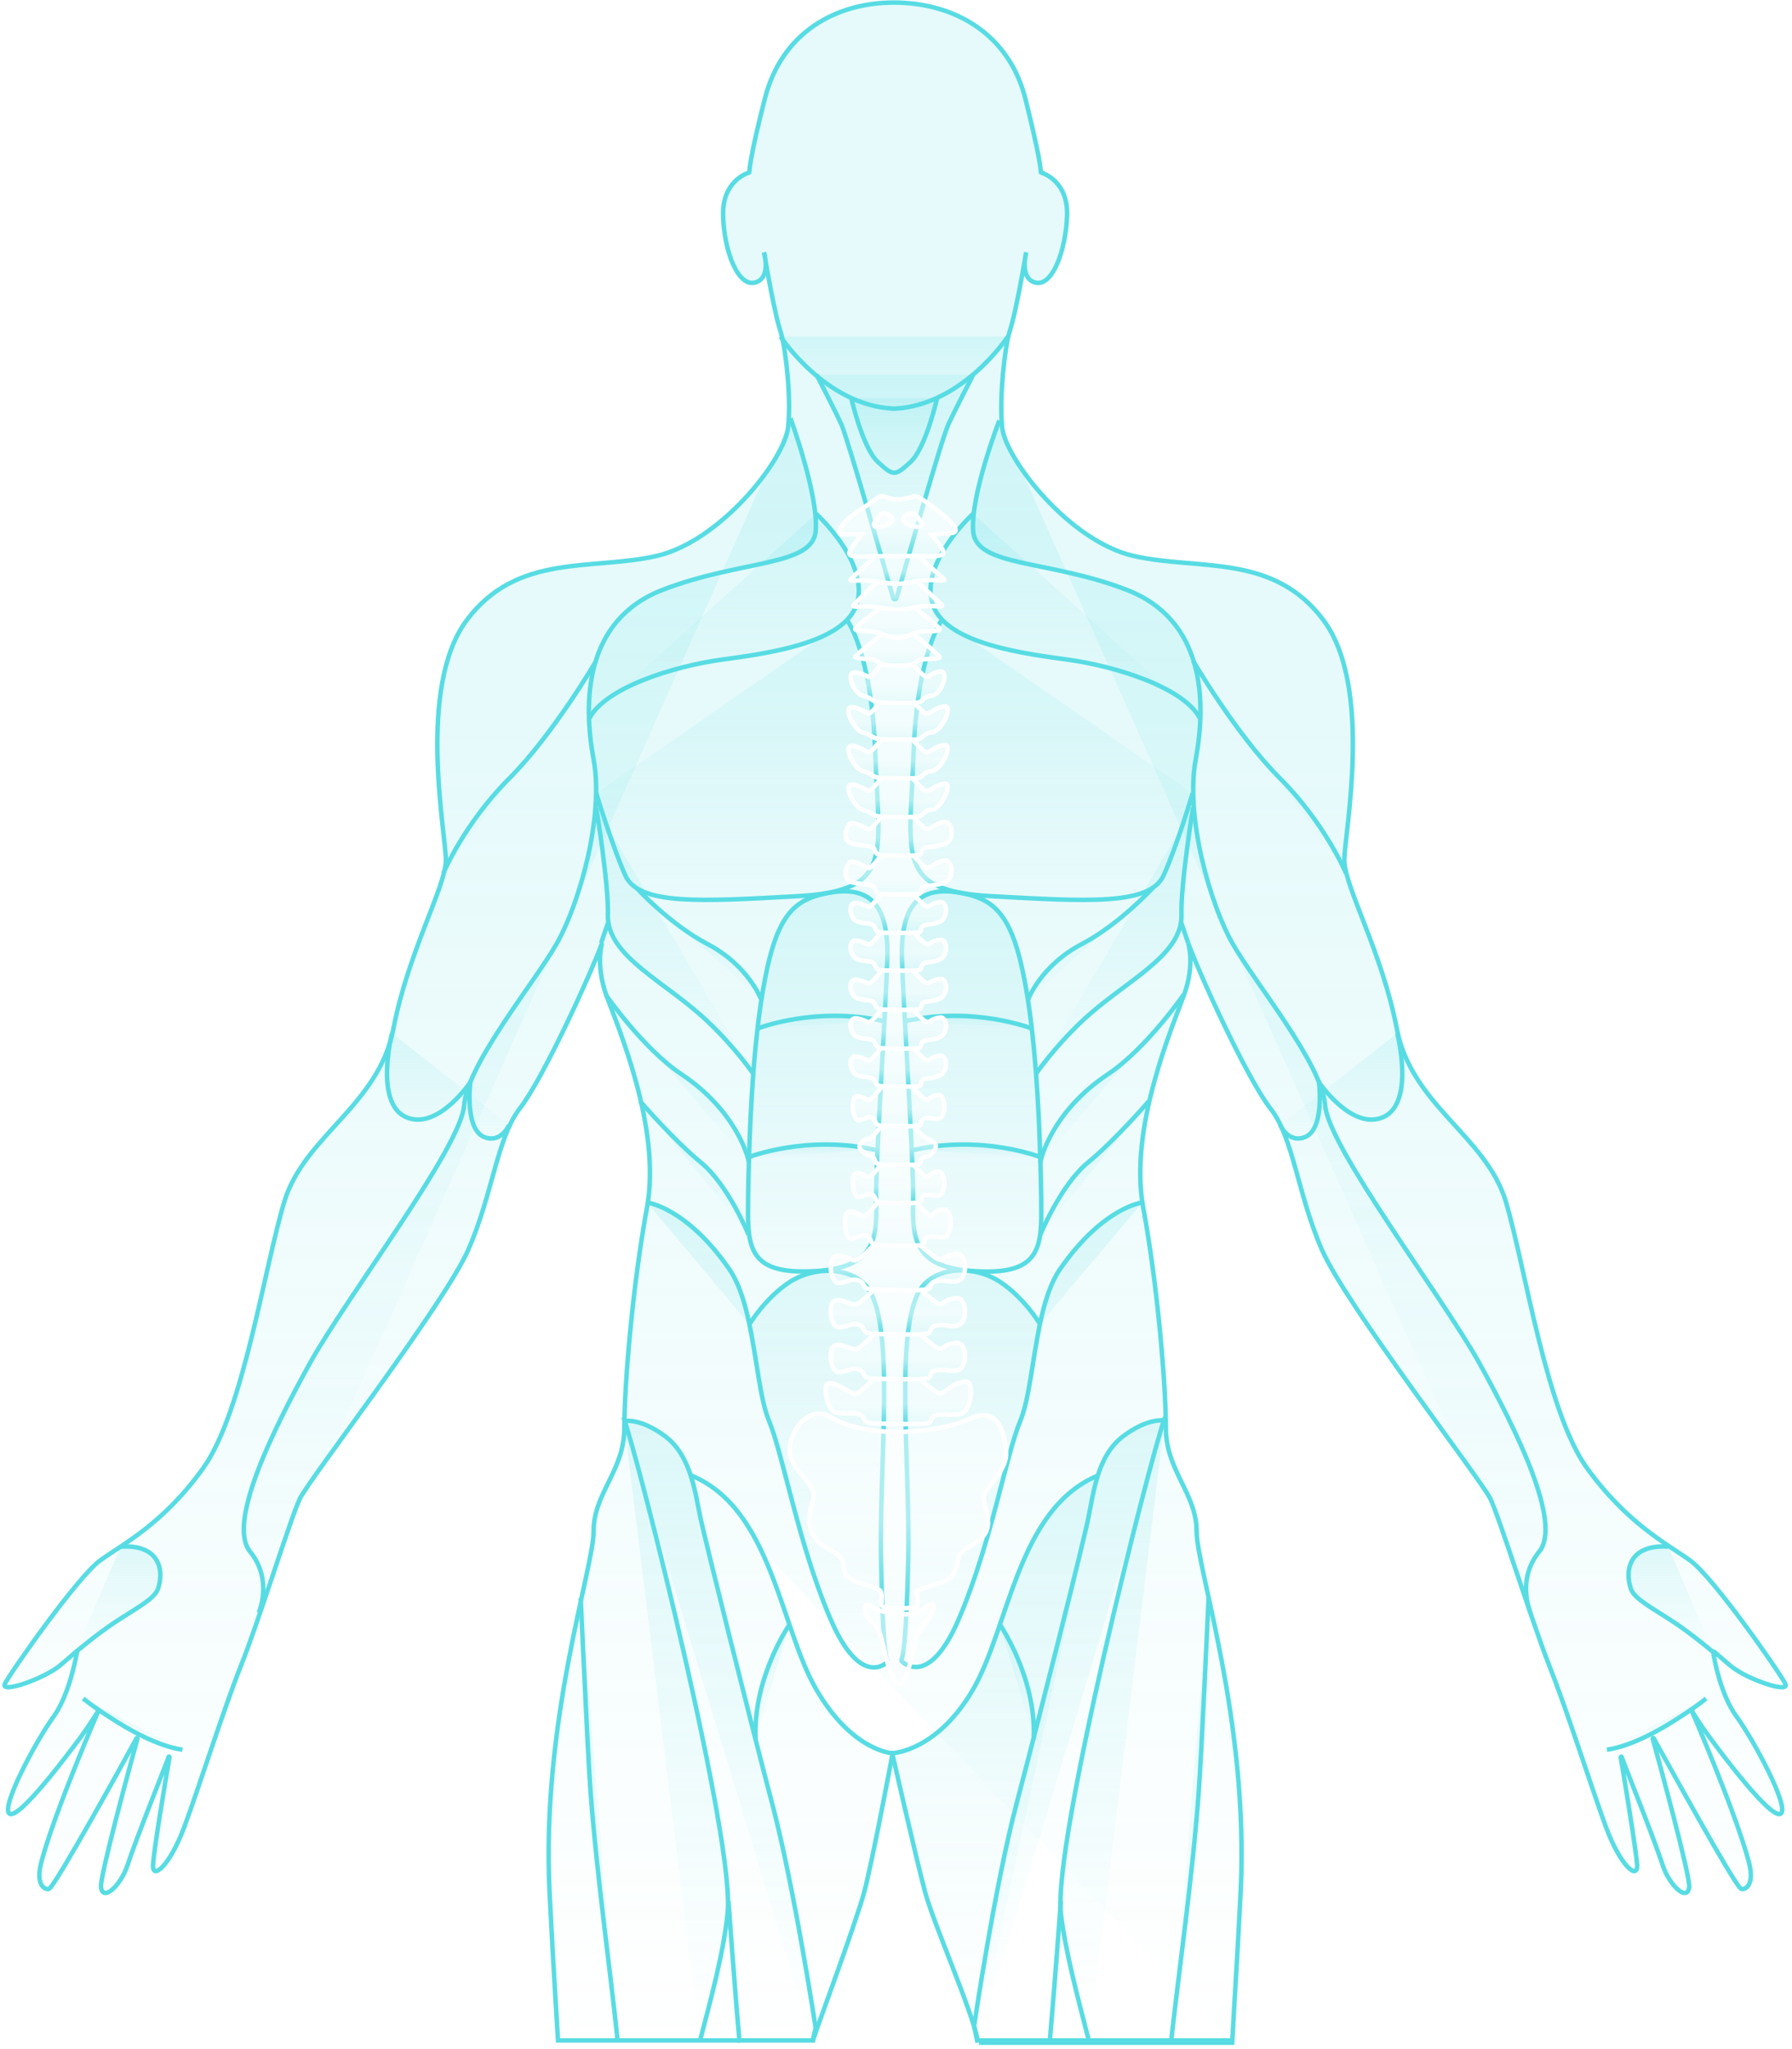 <svg width="399" height="456" viewBox="0 0 399 456" fill="none" xmlns="http://www.w3.org/2000/svg">
<path d="M274.356 454.572C274.752 446.942 275.446 436.737 276.238 421.081C278.121 382.934 266.429 349.048 266.429 340.725C266.429 332.402 259.592 327.249 259.592 317.837C259.592 308.424 257.809 286.427 254.539 268.691C251.269 250.955 261.178 228.265 263.655 221.329C266.132 214.493 264.547 209.836 264.547 209.836C266.925 216.474 277.725 240.155 282.877 246.695C288.029 253.234 288.921 265.818 294.371 278.203C299.82 290.589 329.644 329.132 331.824 333.492C333.905 337.851 341.138 360.938 344.903 370.549C348.767 380.16 354.415 397.995 357.586 406.615C360.756 415.136 364.621 418.505 364.522 415.037C364.323 412.065 361.648 395.518 360.856 391.059C360.856 390.96 361.054 390.861 361.054 390.96C362.738 395.419 367.99 408.399 370.268 415.236C371.656 419.397 375.619 423.36 376.114 419.991C376.412 417.713 369.377 391.951 367.99 386.898C367.99 386.799 368.089 386.699 368.188 386.799C370.962 391.753 386.023 419.199 387.608 420.289C388.203 420.685 390.878 419.991 389.392 414.344C386.32 402.949 376.61 380.556 376.61 380.556C376.61 380.556 378.393 383.628 380.87 386.898C383.347 390.267 394.148 404.733 396.426 403.643C398.705 402.553 390.481 387.195 386.617 381.944C383.149 377.188 381.663 369.261 381.465 367.676C381.465 367.576 381.564 367.477 381.663 367.576L385.131 370.549C388.797 373.72 398.606 376.989 397.516 374.71C396.426 372.431 381.465 350.93 376.313 347.264C371.259 343.598 362.342 339.139 353.325 326.655C344.309 314.171 339.652 282.167 335.292 267.403C330.833 252.739 314.286 246.001 311.017 228.959C307.747 211.917 299.325 197.252 299.325 191.406C299.325 185.56 305.864 152.962 294.668 138C283.471 123.039 266.925 127.002 252.458 123.732C237.992 120.463 223.823 102.033 223.13 95.097C222.436 88.062 223.823 76.965 224.715 74.092C225.111 72.803 225.607 71.02 226.003 69.137C227.291 63.391 228.48 56.157 228.48 56.157C228.48 56.157 226.895 62.003 230.561 62.895C234.326 63.787 237.299 55.86 237.596 47.934C237.794 40.502 232.543 38.62 231.849 38.422C231.849 38.422 231.75 38.422 231.75 38.322C231.75 37.827 231.552 34.954 228.282 21.875C224.517 7.21 212.131 0.572 199.052 0.572C186.073 0.572 174.083 7.21 170.318 21.875C166.949 35.053 166.85 37.926 166.85 38.322C166.85 38.322 166.85 38.422 166.751 38.422C166.058 38.62 160.806 40.502 161.004 47.934C161.203 55.86 164.274 63.787 168.039 62.895C171.805 62.003 170.12 56.157 170.12 56.157C170.12 56.157 171.309 63.391 172.597 69.137C172.994 71.119 173.489 72.803 173.885 74.092C174.777 76.965 176.263 88.062 175.471 95.097C174.777 102.132 160.509 120.463 146.142 123.732C131.676 127.002 115.129 123.039 103.932 138C92.736 152.962 99.276 185.56 99.276 191.406C99.276 197.252 90.853 211.917 87.584 228.959C84.314 246.001 67.767 252.739 63.308 267.403C58.85 282.068 54.193 314.171 45.275 326.655C36.358 339.139 27.341 343.598 22.288 347.264C17.235 350.93 2.174 372.431 1.084 374.71C-0.006 376.989 9.803 373.621 13.469 370.549L16.937 367.576C17.036 367.477 17.136 367.576 17.136 367.676C16.838 369.261 15.352 377.188 11.983 381.944C8.119 387.195 -0.105 402.553 2.174 403.643C4.453 404.733 15.253 390.167 17.73 386.898C20.207 383.529 21.991 380.556 21.991 380.556C21.991 380.556 12.28 402.85 9.209 414.344C7.723 419.991 10.398 420.685 10.992 420.289C12.578 419.199 27.737 391.753 30.413 386.799C30.512 386.699 30.611 386.799 30.611 386.898C29.224 391.951 22.189 417.613 22.486 419.991C22.981 423.36 26.945 419.397 28.332 415.236C30.611 408.399 35.862 395.518 37.547 390.96C37.547 390.861 37.745 390.861 37.745 391.059C36.952 395.518 34.178 412.065 34.079 415.037C33.881 418.505 37.844 415.136 41.015 406.615C44.185 398.094 49.833 380.259 53.697 370.549C57.562 360.938 64.695 337.851 66.776 333.492C68.857 329.132 98.681 290.589 104.23 278.203C109.679 265.818 110.67 253.234 115.723 246.695C120.876 240.155 131.676 216.474 134.054 209.836C134.054 209.836 132.568 214.493 134.946 221.329C137.423 228.166 147.331 250.955 144.061 268.691C140.791 286.427 139.008 308.424 139.008 317.837C139.008 327.249 132.171 332.303 132.171 340.725C132.171 349.147 120.479 382.934 122.362 421.081C123.155 437.034 124.245 454.076 124.245 454.076H181.019C181.118 453.283 190.531 428.116 192.414 421.081C194.296 414.047 198.755 390.167 198.755 390.167C198.755 390.167 189.739 389.771 181.713 375.899C173.687 362.028 171.805 335.672 153.87 328.339" fill="url(#paint0_linear)" fill-opacity="0.15"/>
<path d="M153.87 328.339C171.805 335.672 173.687 362.028 181.713 375.899C189.739 389.771 198.755 390.167 198.755 390.167C198.755 390.167 194.296 414.047 192.414 421.081C190.531 428.116 181.118 453.283 181.019 454.076H124.245C124.245 454.076 123.155 437.034 122.362 421.081C120.479 382.934 132.171 349.147 132.171 340.725C132.171 332.303 139.008 327.249 139.008 317.837C139.008 308.424 140.791 286.427 144.061 268.691C147.331 250.955 137.423 228.166 134.946 221.329C132.568 214.493 134.054 209.836 134.054 209.836C131.676 216.474 120.876 240.155 115.723 246.695C110.67 253.234 109.679 265.818 104.23 278.203C98.681 290.589 68.857 329.132 66.776 333.492C64.695 337.851 57.562 360.938 53.697 370.549C49.833 380.259 44.185 398.094 41.015 406.615C37.844 415.136 33.881 418.505 34.079 415.037C34.178 412.065 36.952 395.518 37.745 391.059C37.745 390.861 37.547 390.861 37.547 390.96C35.862 395.518 30.611 408.399 28.332 415.236C26.945 419.397 22.981 423.36 22.486 419.991C22.189 417.613 29.224 391.951 30.611 386.898C30.611 386.799 30.512 386.7 30.413 386.799C27.737 391.753 12.578 419.199 10.992 420.289C10.398 420.685 7.723 419.991 9.209 414.344C12.28 402.85 21.991 380.556 21.991 380.556C21.991 380.556 20.207 383.529 17.73 386.898C15.253 390.167 4.453 404.733 2.174 403.643C-0.105 402.553 8.119 387.195 11.983 381.944C15.352 377.188 16.838 369.261 17.136 367.676C17.136 367.576 17.036 367.477 16.937 367.576L13.469 370.549C9.803 373.621 -0.006 376.989 1.084 374.71C2.174 372.431 17.235 350.93 22.288 347.264C27.341 343.598 36.358 339.139 45.275 326.655C54.193 314.17 58.85 282.068 63.308 267.403C67.767 252.739 84.314 246.001 87.584 228.959C90.853 211.917 99.276 197.252 99.276 191.406C99.276 185.56 92.736 152.962 103.932 138C115.129 123.039 131.676 127.002 146.142 123.732C160.509 120.463 174.777 102.132 175.471 95.097C176.263 88.062 174.777 76.965 173.885 74.092C173.489 72.803 172.994 71.119 172.597 69.137C171.309 63.391 170.12 56.157 170.12 56.157C170.12 56.157 171.805 62.003 168.039 62.895C164.274 63.787 161.203 55.86 161.004 47.934C160.806 40.502 166.058 38.62 166.751 38.422C166.85 38.422 166.85 38.322 166.85 38.322C166.85 37.926 166.949 35.053 170.318 21.875C174.083 7.21 186.073 0.572 199.052 0.572C212.131 0.572 224.517 7.21 228.282 21.875C231.552 34.954 231.75 37.827 231.75 38.322C231.75 38.422 231.849 38.422 231.849 38.422C232.543 38.62 237.794 40.502 237.596 47.934C237.299 55.86 234.326 63.787 230.561 62.895C226.895 62.003 228.48 56.157 228.48 56.157C228.48 56.157 227.291 63.391 226.003 69.137C225.607 71.02 225.111 72.803 224.715 74.092C223.823 76.965 222.436 88.062 223.13 95.097C223.823 102.033 237.992 120.463 252.458 123.732C266.925 127.002 283.471 123.039 294.668 138C305.864 152.962 299.325 185.56 299.325 191.406C299.325 197.252 307.747 211.917 311.017 228.959C314.286 246.001 330.833 252.739 335.292 267.403C339.652 282.167 344.309 314.17 353.325 326.655C362.342 339.139 371.259 343.598 376.313 347.264C381.465 350.93 396.426 372.431 397.516 374.71C398.606 376.989 388.797 373.72 385.131 370.549L381.663 367.576C381.564 367.477 381.465 367.576 381.465 367.676C381.663 369.261 383.149 377.188 386.617 381.944C390.481 387.195 398.705 402.553 396.426 403.643C394.148 404.733 383.347 390.267 380.87 386.898C378.393 383.628 376.61 380.556 376.61 380.556C376.61 380.556 386.32 402.949 389.392 414.344C390.878 419.991 388.203 420.685 387.608 420.289C386.023 419.199 370.962 391.753 368.188 386.799C368.089 386.7 367.99 386.799 367.99 386.898C369.377 391.951 376.412 417.713 376.114 419.991C375.619 423.36 371.656 419.397 370.268 415.236C367.99 408.399 362.738 395.419 361.054 390.96C361.054 390.861 360.856 390.96 360.856 391.059C361.648 395.518 364.323 412.065 364.522 415.037C364.621 418.505 360.756 415.136 357.586 406.615C354.415 397.995 348.767 380.16 344.903 370.549C341.138 360.938 333.905 337.851 331.824 333.492C329.644 329.132 299.82 290.589 294.371 278.203C288.921 265.818 288.029 253.234 282.877 246.695C277.725 240.155 266.925 216.474 264.547 209.836C264.547 209.836 266.132 214.493 263.655 221.329C261.178 228.265 251.269 250.955 254.539 268.691C257.809 286.427 259.592 308.424 259.592 317.837C259.592 327.249 266.429 332.402 266.429 340.725C266.429 349.048 278.121 382.934 276.238 421.081C275.446 436.737 274.752 446.942 274.356 454.572H246.178H218" stroke="#58DCE3" stroke-miterlimit="10"/>
<path d="M244.532 328.34C226.598 335.672 224.715 362.028 216.689 375.9C208.664 389.772 198.656 390.168 198.656 390.168C198.656 390.168 204.106 414.146 205.988 421.082C207.871 428.117 216.293 447.042 217.68 453.977" fill="url(#paint1_linear)" fill-opacity="0.15"/>
<path d="M244.532 328.34C226.598 335.672 224.715 362.028 216.689 375.9C208.664 389.772 198.656 390.168 198.656 390.168C198.656 390.168 204.106 414.146 205.988 421.082C207.871 428.117 216.293 447.042 217.68 453.977" stroke="#58DCE3" stroke-miterlimit="10"/>
<path d="M137.521 454.175C135.935 438.718 132.963 418.208 131.477 398.59C130.882 390.663 129.297 355.687 129.297 355.687" fill="url(#paint2_linear)" fill-opacity="0.15"/>
<path d="M137.521 454.175C135.935 438.718 132.963 418.208 131.477 398.59C130.882 390.663 129.297 355.687 129.297 355.687" stroke="#58DCE3" stroke-miterlimit="10"/>
<path d="M155.85 454.175C158.427 444.366 161.102 434.458 161.994 425.837C163.777 409.984 142.276 324.97 138.808 315.359" fill="url(#paint3_linear)" fill-opacity="0.15"/>
<path d="M155.85 454.175C158.427 444.366 161.102 434.458 161.994 425.837C163.777 409.984 142.276 324.97 138.808 315.359" stroke="#58DCE3" stroke-miterlimit="10"/>
<path d="M138.808 316.251C138.808 316.251 142.474 315.36 148.221 319.719C153.968 324.079 154.86 332.699 155.95 337.753C157.039 342.806 166.948 382.538 171.902 401.265C176.856 419.992 181.612 451.302 181.612 451.302L180.919 454.175" fill="url(#paint4_linear)" fill-opacity="0.15"/>
<path d="M138.808 316.251C138.808 316.251 142.474 315.36 148.221 319.719C153.968 324.079 154.86 332.699 155.95 337.753C157.039 342.806 166.948 382.538 171.902 401.265C176.856 419.992 181.612 451.302 181.612 451.302L180.919 454.175" stroke="#58DCE3" stroke-miterlimit="10"/>
<path d="M162.195 423.063C162.195 423.063 163.582 442.385 164.672 454.572L162.195 423.063Z" fill="url(#paint5_linear)" fill-opacity="0.15"/>
<path d="M162.195 423.063C162.195 423.063 163.582 442.385 164.672 454.572" stroke="#58DCE3" stroke-miterlimit="10"/>
<path d="M175.768 361.532C175.768 361.532 167.644 373.323 168.238 386.898L175.768 361.532Z" fill="url(#paint6_linear)" fill-opacity="0.15"/>
<path d="M175.768 361.532C175.768 361.532 167.644 373.323 168.238 386.898" stroke="#58DCE3" stroke-miterlimit="10"/>
<path d="M144.062 267.601C144.062 267.601 152.682 268.592 162.194 282.166C164.473 285.337 165.86 289.895 166.851 294.651C168.535 302.677 169.229 311.396 171.21 316.152C174.381 323.781 177.651 343.103 184.686 359.749C190.928 374.71 196.477 370.846 197.467 369.954C197.567 369.855 197.567 369.756 197.567 369.657C197.269 368.963 196.477 365.297 196.179 347.264C195.684 325.367 199.548 294.254 192.91 286.229C189.343 281.968 181.416 281.671 175.768 285.337C170.22 289.003 166.851 294.75 166.851 294.75" fill="url(#paint7_linear)" fill-opacity="0.15"/>
<path d="M144.062 267.601C144.062 267.601 152.682 268.592 162.194 282.166C164.473 285.337 165.86 289.895 166.851 294.651C168.535 302.677 169.229 311.396 171.21 316.152C174.381 323.781 177.651 343.103 184.686 359.749C190.928 374.71 196.477 370.846 197.467 369.954C197.567 369.855 197.567 369.756 197.567 369.657C197.269 368.963 196.477 365.297 196.179 347.264C195.684 325.367 199.548 294.254 192.91 286.229C189.343 281.968 181.416 281.671 175.768 285.337C170.22 289.003 166.851 294.75 166.851 294.75" stroke="#58DCE3" stroke-miterlimit="10"/>
<path d="M16.835 367.675C16.835 367.675 21.492 363.712 25.555 361.037C30.014 358.064 34.373 355.885 35.166 353.606C36.652 349.246 35.364 343.598 26.843 344.193" fill="url(#paint8_linear)" fill-opacity="0.15"/>
<path d="M16.835 367.675C16.835 367.675 21.492 363.712 25.555 361.037C30.014 358.064 34.373 355.885 35.166 353.606C36.652 349.246 35.364 343.598 26.843 344.193" stroke="#58DCE3" stroke-miterlimit="10"/>
<path d="M57.659 358.857C57.758 358.461 60.73 351.525 55.677 345.283C50.525 338.941 60.73 318.332 69.053 303.271C77.475 288.211 102.643 255.315 103.336 246.001C104.03 236.687 119.19 218.456 124.045 209.836C128.9 201.215 134.548 181.894 132.17 169.013C129.792 156.232 130.089 138 147.527 131.263C164.966 124.525 180.919 126.11 181.612 118.184C182.306 110.257 176 93.072 176 93.072" fill="url(#paint9_linear)" fill-opacity="0.15"/>
<path d="M57.659 358.857C57.758 358.461 60.73 351.525 55.677 345.283C50.525 338.941 60.73 318.332 69.053 303.271C77.475 288.211 102.643 255.315 103.336 246.001C104.03 236.687 119.19 218.456 124.045 209.836C128.9 201.215 134.548 181.894 132.17 169.013C129.792 156.232 130.089 138 147.527 131.263C164.966 124.525 180.919 126.11 181.612 118.184C182.306 110.257 176 93.072 176 93.072" stroke="#58DCE3" stroke-miterlimit="10"/>
<path d="M181.711 114.319C181.711 114.319 192.809 124.327 191.025 133.442C189.242 142.558 173.091 145.134 161.201 146.72C149.311 148.305 134.647 153.259 131.278 159.799" fill="url(#paint10_linear)" fill-opacity="0.15"/>
<path d="M181.711 114.319C181.711 114.319 192.809 124.327 191.025 133.442C189.242 142.558 173.091 145.134 161.201 146.72C149.311 148.305 134.647 153.259 131.278 159.799" stroke="#58DCE3" stroke-miterlimit="10"/>
<path d="M188.55 137.901C188.55 137.901 194.099 145.134 194.891 167.725C195.684 190.316 199.152 198.243 177.651 199.432C156.15 200.621 142.179 201.513 139.207 194.775C136.234 188.038 132.766 176.544 132.766 176.544" fill="url(#paint11_linear)" fill-opacity="0.15"/>
<path d="M188.55 137.901C188.55 137.901 194.099 145.134 194.891 167.725C195.684 190.316 199.152 198.243 177.651 199.432C156.15 200.621 142.179 201.513 139.207 194.775C136.234 188.038 132.766 176.544 132.766 176.544" stroke="#58DCE3" stroke-miterlimit="10"/>
<path d="M98.68 194.379C98.68 194.379 103.337 183.282 113.344 173.274C123.351 163.267 132.764 147.017 132.764 147.017" fill="url(#paint12_linear)" fill-opacity="0.15"/>
<path d="M98.68 194.379C98.68 194.379 103.337 183.282 113.344 173.274C123.351 163.267 132.764 147.017 132.764 147.017" stroke="#58DCE3" stroke-miterlimit="10"/>
<path d="M87.284 229.95C87.284 229.95 83.321 245.407 90.356 248.577C97.391 251.748 104.723 240.849 104.723 240.849C104.723 240.849 103.336 251.649 108.092 253.135C111.659 254.324 113.343 250.361 113.343 250.361" fill="url(#paint13_linear)" fill-opacity="0.15"/>
<path d="M87.284 229.95C87.284 229.95 83.321 245.407 90.356 248.577C97.391 251.748 104.723 240.849 104.723 240.849C104.723 240.849 103.336 251.649 108.092 253.135C111.659 254.324 113.343 250.361 113.343 250.361" stroke="#58DCE3" stroke-miterlimit="10"/>
<path d="M182.503 199.135C193.799 196.262 197.96 201.315 197.564 213.601C197.168 225.887 194.889 259.378 195.087 267.502C195.285 275.627 194.79 282.068 181.711 282.86C168.632 283.653 166.551 279.293 166.551 270.475C166.551 268.791 166.551 264.431 166.749 258.684C167.046 247.091 167.938 230.049 170.316 217.961C172.892 204.287 176.558 200.72 182.503 199.135Z" fill="url(#paint14_linear)" fill-opacity="0.15" stroke="#58DCE3" stroke-miterlimit="10"/>
<path d="M166.751 257.495C166.751 257.495 179.632 252.442 194.99 255.91L166.751 257.495Z" fill="url(#paint15_linear)" fill-opacity="0.15"/>
<path d="M166.751 257.495C166.751 257.495 179.632 252.442 194.99 255.91" stroke="#58DCE3" stroke-miterlimit="10"/>
<path d="M168.73 228.86C168.73 228.86 181.611 223.806 196.969 227.274L168.73 228.86Z" fill="url(#paint16_linear)" fill-opacity="0.15"/>
<path d="M168.73 228.86C168.73 228.86 181.611 223.806 196.969 227.274" stroke="#58DCE3" stroke-miterlimit="10"/>
<path d="M167.743 238.966C167.743 238.966 163.779 233.219 157.735 227.473C148.322 218.456 135.045 212.907 135.342 203.494C135.54 196.856 132.766 179.714 132.766 179.714" fill="url(#paint17_linear)" fill-opacity="0.15"/>
<path d="M167.743 238.966C167.743 238.966 163.779 233.219 157.735 227.473C148.322 218.456 135.045 212.907 135.342 203.494C135.54 196.856 132.766 179.714 132.766 179.714" stroke="#58DCE3" stroke-miterlimit="10"/>
<path d="M134.845 221.33C134.845 221.33 143.069 233.22 151.59 238.966C164.173 247.289 166.75 257.99 166.75 258.783" fill="url(#paint18_linear)" fill-opacity="0.15"/>
<path d="M134.845 221.33C134.845 221.33 143.069 233.22 151.59 238.966C164.173 247.289 166.75 257.99 166.75 258.783" stroke="#58DCE3" stroke-miterlimit="10"/>
<path d="M142.477 245.011C142.477 245.011 150.007 253.73 156.051 258.684C162.194 263.738 166.653 274.736 166.653 274.736" fill="url(#paint19_linear)" fill-opacity="0.15"/>
<path d="M142.477 245.011C142.477 245.011 150.007 253.73 156.051 258.684C162.194 263.738 166.653 274.736 166.653 274.736" stroke="#58DCE3" stroke-miterlimit="10"/>
<path d="M141.684 197.55C141.684 197.55 149.115 205.675 157.438 210.034C166.752 214.889 169.526 222.519 169.526 222.519" fill="url(#paint20_linear)" fill-opacity="0.15"/>
<path d="M141.684 197.55C141.684 197.55 149.115 205.675 157.438 210.034C166.752 214.889 169.526 222.519 169.526 222.519" stroke="#58DCE3" stroke-miterlimit="10"/>
<path d="M18.523 377.98C18.523 377.98 20.802 379.863 24.27 382.043C28.729 385.015 35.169 388.582 40.619 389.375" fill="url(#paint21_linear)" fill-opacity="0.15"/>
<path d="M18.523 377.98C18.523 377.98 20.802 379.863 24.27 382.043C28.729 385.015 35.169 388.582 40.619 389.375" stroke="#58DCE3" stroke-miterlimit="10"/>
<path d="M135.437 205.179L133.852 209.836" stroke="#58DCE3" stroke-miterlimit="10"/>
<path d="M260.781 454.076C262.465 438.817 265.537 417.614 266.924 398.49C267.518 390.564 269.104 355.587 269.104 355.587" fill="url(#paint22_linear)" fill-opacity="0.15"/>
<path d="M260.781 454.076C262.465 438.817 265.537 417.614 266.924 398.49C267.518 390.564 269.104 355.587 269.104 355.587" stroke="#58DCE3" stroke-miterlimit="10"/>
<path d="M242.453 454.175C239.976 444.564 237.201 434.259 236.21 425.837C234.427 409.984 255.928 324.97 259.396 315.359" fill="url(#paint23_linear)" fill-opacity="0.15"/>
<path d="M242.453 454.175C239.976 444.564 237.201 434.259 236.21 425.837C234.427 409.984 255.928 324.97 259.396 315.359" stroke="#58DCE3" stroke-miterlimit="10"/>
<path d="M217.679 454.572L216.886 450.906C216.886 450.906 221.444 419.893 226.398 401.166C231.352 382.439 241.36 342.806 242.351 337.653C243.441 332.6 244.233 323.98 250.079 319.62C255.826 315.261 259.492 316.152 259.492 316.152" fill="url(#paint24_linear)" fill-opacity="0.15"/>
<path d="M217.679 454.572L216.886 450.906C216.886 450.906 221.444 419.893 226.398 401.166C231.352 382.439 241.36 342.806 242.351 337.653C243.441 332.6 244.233 323.98 250.079 319.62C255.826 315.261 259.492 316.152 259.492 316.152" stroke="#58DCE3" stroke-miterlimit="10"/>
<path d="M236.208 423.063C236.208 423.063 234.82 442.087 233.73 454.374L236.208 423.063Z" fill="url(#paint25_linear)" fill-opacity="0.15"/>
<path d="M236.208 423.063C236.208 423.063 234.82 442.087 233.73 454.374" stroke="#58DCE3" stroke-miterlimit="10"/>
<path d="M222.636 361.532C222.636 361.532 230.761 373.323 230.167 386.898L222.636 361.532Z" fill="url(#paint26_linear)" fill-opacity="0.15"/>
<path d="M222.636 361.532C222.636 361.532 230.761 373.323 230.167 386.898" stroke="#58DCE3" stroke-miterlimit="10"/>
<path d="M254.338 267.602C254.338 267.602 245.718 268.592 236.206 282.167C233.927 285.337 232.54 289.895 231.549 294.651C229.865 302.677 229.171 311.396 227.19 316.152C224.019 323.782 220.749 343.103 213.714 359.749C207.472 374.711 201.923 370.747 200.833 369.756C200.734 369.657 200.734 369.558 200.734 369.36C201.032 368.667 201.824 365.1 202.221 347.165C202.716 325.268 198.852 294.156 205.49 286.13C209.057 281.87 216.984 281.572 222.632 285.238C228.18 288.904 231.549 294.651 231.549 294.651" fill="url(#paint27_linear)" fill-opacity="0.15"/>
<path d="M254.338 267.602C254.338 267.602 245.718 268.592 236.206 282.167C233.927 285.337 232.54 289.895 231.549 294.651C229.865 302.677 229.171 311.396 227.19 316.152C224.019 323.782 220.749 343.103 213.714 359.749C207.472 374.711 201.923 370.747 200.833 369.756C200.734 369.657 200.734 369.558 200.734 369.36C201.032 368.667 201.824 365.1 202.221 347.165C202.716 325.268 198.852 294.156 205.49 286.13C209.057 281.87 216.984 281.572 222.632 285.238C228.18 288.904 231.549 294.651 231.549 294.651" stroke="#58DCE3" stroke-miterlimit="10"/>
<path d="M381.467 367.675C381.467 367.675 376.81 363.712 372.748 361.037C368.289 358.064 363.929 355.885 363.137 353.606C361.65 349.246 362.938 343.598 371.46 344.193" fill="url(#paint28_linear)" fill-opacity="0.15"/>
<path d="M381.467 367.675C381.467 367.675 376.81 363.712 372.748 361.037C368.289 358.064 363.929 355.885 363.137 353.606C361.65 349.246 362.938 343.598 371.46 344.193" stroke="#58DCE3" stroke-miterlimit="10"/>
<path d="M340.742 358.857C340.643 358.461 337.671 351.525 342.724 345.283C347.876 338.941 337.671 318.332 329.348 303.272C320.926 288.211 295.758 255.315 295.065 246.001C294.371 236.688 279.212 218.456 274.356 209.836C269.501 201.216 263.854 181.894 266.232 169.014C268.61 156.133 268.312 138.001 250.874 131.263C233.435 124.525 217.384 126.21 216.69 118.283C215.996 110.356 222.5 93.572 222.5 93.572" fill="url(#paint29_linear)" fill-opacity="0.15"/>
<path d="M340.742 358.857C340.643 358.461 337.671 351.525 342.724 345.283C347.876 338.942 337.671 318.332 329.348 303.272C320.926 288.211 295.758 255.315 295.065 246.001C294.371 236.688 279.212 218.456 274.356 209.836C269.501 201.216 263.854 181.894 266.232 169.014C268.61 156.133 268.312 138.001 250.874 131.263C233.435 124.525 217.384 126.21 216.69 118.283C215.996 110.356 222.5 93.572 222.5 93.572" stroke="#58DCE3" stroke-miterlimit="10"/>
<path d="M216.691 114.319C216.691 114.319 205.594 124.327 207.378 133.442C209.161 142.558 225.312 145.134 237.202 146.72C249.092 148.305 263.756 153.259 267.125 159.799" fill="url(#paint30_linear)" fill-opacity="0.15"/>
<path d="M216.691 114.319C216.691 114.319 205.594 124.327 207.378 133.442C209.161 142.558 225.312 145.134 237.202 146.72C249.092 148.305 263.756 153.259 267.125 159.799" stroke="#58DCE3" stroke-miterlimit="10"/>
<path d="M209.751 137.901C209.751 137.901 204.202 145.134 203.409 167.725C202.617 190.316 199.149 198.243 220.65 199.432C242.151 200.621 256.121 201.513 259.094 194.775C262.166 188.038 265.534 176.544 265.534 176.544" fill="url(#paint31_linear)" fill-opacity="0.15"/>
<path d="M209.751 137.901C209.751 137.901 204.202 145.134 203.409 167.725C202.617 190.316 199.149 198.243 220.65 199.432C242.151 200.621 256.121 201.513 259.094 194.775C262.166 188.038 265.534 176.544 265.534 176.544" stroke="#58DCE3" stroke-miterlimit="10"/>
<path d="M299.721 194.379C299.721 194.379 295.064 183.282 285.057 173.274C275.05 163.267 265.637 147.017 265.637 147.017" fill="url(#paint32_linear)" fill-opacity="0.15"/>
<path d="M299.721 194.379C299.721 194.379 295.064 183.282 285.057 173.274C275.05 163.267 265.637 147.017 265.637 147.017" stroke="#58DCE3" stroke-miterlimit="10"/>
<path d="M311.114 229.95C311.114 229.95 315.077 245.407 308.042 248.577C301.007 251.748 293.675 240.849 293.675 240.849C293.675 240.849 295.062 251.649 290.306 253.135C286.739 254.324 285.055 250.361 285.055 250.361" fill="url(#paint33_linear)" fill-opacity="0.15"/>
<path d="M311.114 229.95C311.114 229.95 315.077 245.407 308.042 248.577C301.007 251.748 293.675 240.849 293.675 240.849C293.675 240.849 295.062 251.649 290.306 253.135C286.739 254.324 285.055 250.361 285.055 250.361" stroke="#58DCE3" stroke-miterlimit="10"/>
<path d="M216.689 83.406C216.689 83.406 212.626 91.233 211.14 94.503C209.753 97.376 201.529 126.309 199.647 133.047C199.547 133.443 198.953 133.443 198.854 133.047C196.971 126.309 188.648 97.376 187.36 94.503C185.874 91.233 181.812 83.406 181.812 83.406" fill="url(#paint34_linear)" fill-opacity="0.15"/>
<path d="M216.689 83.406C216.689 83.406 212.626 91.233 211.14 94.503C209.753 97.376 201.529 126.309 199.647 133.047C199.547 133.443 198.953 133.443 198.854 133.047C196.971 126.309 188.648 97.376 187.36 94.503C185.874 91.233 181.812 83.406 181.812 83.406" stroke="#58DCE3" stroke-miterlimit="10"/>
<path d="M224.416 74.884C224.416 74.884 214.508 90.044 199.348 90.936H198.853C183.693 90.143 173.785 74.884 173.785 74.884" fill="url(#paint35_linear)" fill-opacity="0.15"/>
<path d="M224.416 74.884C224.416 74.884 214.508 90.044 199.348 90.936H198.853C183.693 90.143 173.785 74.884 173.785 74.884" stroke="#58DCE3" stroke-miterlimit="10"/>
<path d="M208.661 88.558C208.661 88.558 206.184 99.655 202.716 102.826C199.248 105.997 198.951 105.997 195.483 102.826C192.015 99.655 189.538 88.558 189.538 88.558" fill="url(#paint36_linear)" fill-opacity="0.15"/>
<path d="M208.661 88.558C208.661 88.558 206.184 99.655 202.716 102.826C199.248 105.997 198.951 105.997 195.483 102.826C192.015 99.655 189.538 88.558 189.538 88.558" stroke="#58DCE3" stroke-miterlimit="10"/>
<path d="M215.895 199.135C204.6 196.262 200.438 201.315 200.835 213.601C201.231 225.887 203.51 259.378 203.312 267.502C203.114 275.627 203.609 282.068 216.688 282.86C229.767 283.752 231.848 279.293 231.848 270.475C231.848 268.791 231.848 264.431 231.65 258.684C231.352 247.091 230.461 230.049 228.083 217.961C225.506 204.287 221.741 200.72 215.895 199.135Z" fill="url(#paint37_linear)" fill-opacity="0.15" stroke="#58DCE3" stroke-miterlimit="10"/>
<path d="M231.648 257.495C231.648 257.495 218.767 252.442 203.409 255.91L231.648 257.495Z" fill="url(#paint38_linear)" fill-opacity="0.15"/>
<path d="M231.648 257.495C231.648 257.495 218.767 252.442 203.409 255.91" stroke="#58DCE3" stroke-miterlimit="10"/>
<path d="M229.668 228.86C229.668 228.86 216.788 223.806 201.43 227.274L229.668 228.86Z" fill="url(#paint39_linear)" fill-opacity="0.15"/>
<path d="M229.668 228.86C229.668 228.86 216.788 223.806 201.43 227.274" stroke="#58DCE3" stroke-miterlimit="10"/>
<path d="M230.659 238.966C230.659 238.966 234.623 233.219 240.667 227.473C250.08 218.456 263.357 212.907 263.059 203.494C262.861 196.856 265.636 179.714 265.636 179.714" fill="url(#paint40_linear)" fill-opacity="0.15"/>
<path d="M230.659 238.966C230.659 238.966 234.623 233.219 240.667 227.473C250.08 218.456 263.357 212.907 263.059 203.494C262.861 196.856 265.636 179.714 265.636 179.714" stroke="#58DCE3" stroke-miterlimit="10"/>
<path d="M263.557 221.33C263.557 221.33 255.333 233.22 246.812 238.966C234.228 247.289 231.652 257.99 231.652 258.783" fill="url(#paint41_linear)" fill-opacity="0.15"/>
<path d="M263.557 221.33C263.557 221.33 255.333 233.22 246.812 238.966C234.228 247.289 231.652 257.99 231.652 258.783" stroke="#58DCE3" stroke-miterlimit="10"/>
<path d="M255.829 245.011C255.829 245.011 248.298 253.73 242.254 258.684C236.111 263.738 231.652 274.736 231.652 274.736" fill="url(#paint42_linear)" fill-opacity="0.15"/>
<path d="M255.829 245.011C255.829 245.011 248.298 253.73 242.254 258.684C236.111 263.738 231.652 274.736 231.652 274.736" stroke="#58DCE3" stroke-miterlimit="10"/>
<path d="M256.717 197.55C256.717 197.55 249.286 205.675 240.963 210.034C231.649 214.889 228.875 222.519 228.875 222.519" fill="url(#paint43_linear)" fill-opacity="0.15"/>
<path d="M256.717 197.55C256.717 197.55 249.286 205.675 240.963 210.034C231.649 214.889 228.875 222.519 228.875 222.519" stroke="#58DCE3" stroke-miterlimit="10"/>
<path d="M379.877 377.98C379.877 377.98 377.598 379.863 374.13 382.043C369.671 385.015 363.231 388.582 357.781 389.375" fill="url(#paint44_linear)" fill-opacity="0.15"/>
<path d="M379.877 377.98C379.877 377.98 377.598 379.863 374.13 382.043C369.671 385.015 363.231 388.582 357.781 389.375" stroke="#58DCE3" stroke-miterlimit="10"/>
<path d="M262.961 205.179L264.546 209.836" stroke="#58DCE3" stroke-miterlimit="10"/>
<path d="M217.68 454.076H274.355" stroke="#58DCE3" stroke-miterlimit="10"/>
<g filter="url(#filter0_i)">
<path d="M191.791 118.911C191.582 118.911 188.749 118.911 187.385 118.911C186.021 118.911 187.385 116.078 191.057 113.77C194.729 111.462 195.463 110.517 196.198 110.412C196.932 110.308 198.296 111.252 200.185 111.147C202.073 111.042 203.122 110.412 203.857 110.412C204.591 110.412 208.158 113.14 209.207 113.98C210.257 114.819 214.663 118.386 211.83 118.596C208.893 118.806 207.424 119.016 207.424 119.016C207.424 119.016 210.466 122.373 210.047 123.212C209.627 124.051 205.326 123.737 205.326 123.737C205.326 123.737 194.624 123.737 192.945 123.842C191.267 123.842 188.644 124.051 189.168 122.793C189.798 121.534 191.791 118.911 191.791 118.911Z" fill="url(#paint45_linear)" fill-opacity="0.5" stroke="white" stroke-miterlimit="10"/>
<path d="M194.728 116.288C194.833 116.078 195.882 114.085 196.827 114.19C197.771 114.294 199.554 115.239 198.295 116.288C197.141 117.337 193.784 117.757 194.728 116.288Z" fill="url(#paint46_linear)" fill-opacity="0.5" stroke="white" stroke-miterlimit="10"/>
<path d="M205.111 116.288C205.006 116.078 203.956 114.085 203.012 114.19C202.068 114.294 200.284 115.239 201.543 116.288C202.802 117.337 206.16 117.757 205.111 116.288Z" fill="url(#paint47_linear)" fill-opacity="0.5" stroke="white" stroke-miterlimit="10"/>
<path d="M194.938 123.736C194.938 123.736 190.426 127.828 189.377 128.982C188.957 129.402 191.266 129.087 193.154 129.192C195.252 129.297 197.665 129.926 199.869 129.926C201.967 129.926 203.96 129.192 206.164 129.087C208.577 128.982 210.885 129.507 210.046 128.772C206.898 125.94 204.38 123.631 204.38 123.631" fill="url(#paint48_linear)" fill-opacity="0.5"/>
<path d="M194.938 123.736C194.938 123.736 190.426 127.828 189.377 128.982C188.957 129.402 191.266 129.087 193.154 129.192C195.252 129.297 197.665 129.926 199.869 129.926C201.967 129.926 203.96 129.192 206.164 129.087C208.577 128.982 210.885 129.507 210.046 128.772C206.898 125.94 204.38 123.631 204.38 123.631" stroke="white" stroke-miterlimit="10"/>
<path d="M195.25 129.507C195.25 129.507 190.948 133.599 190.004 134.753C189.689 135.173 191.787 134.858 193.571 134.963C195.564 135.068 197.768 135.697 199.971 135.697C201.964 135.697 203.853 134.963 205.951 134.858C208.154 134.753 210.357 135.278 209.623 134.543C206.58 131.71 204.272 129.402 204.272 129.402" fill="url(#paint49_linear)" fill-opacity="0.5"/>
<path d="M195.25 129.507C195.25 129.507 190.948 133.599 190.004 134.753C189.689 135.173 191.787 134.858 193.571 134.963C195.564 135.068 197.768 135.697 199.971 135.697C201.964 135.697 203.853 134.963 205.951 134.858C208.154 134.753 210.357 135.278 209.623 134.543C206.58 131.71 204.272 129.402 204.272 129.402" stroke="white" stroke-miterlimit="10"/>
<path d="M195.988 135.277C195.988 135.277 191.476 138.635 190.427 139.893C190.112 140.313 192.106 140.418 193.994 140.523C195.988 140.628 197.771 141.992 199.869 141.992C201.863 141.992 203.332 140.628 205.325 140.523C207.528 140.418 209.836 140.523 209.102 139.789C206.059 136.956 203.437 135.067 203.437 135.067" fill="url(#paint50_linear)" fill-opacity="0.5"/>
<path d="M195.988 135.277C195.988 135.277 191.476 138.635 190.427 139.893C190.112 140.313 192.106 140.418 193.994 140.523C195.988 140.628 197.771 141.992 199.869 141.992C201.863 141.992 203.332 140.628 205.325 140.523C207.528 140.418 209.836 140.523 209.102 139.789C206.059 136.956 203.437 135.067 203.437 135.067" stroke="white" stroke-miterlimit="10"/>
<path d="M196.407 141.152C196.407 141.152 191.476 144.929 190.427 146.083C190.112 146.503 192.106 146.608 193.994 146.713C195.988 146.818 194.729 148.182 199.869 148.182C205.115 148.182 203.332 146.818 205.325 146.713C207.528 146.608 209.836 146.713 209.102 145.978C206.059 143.146 203.227 140.942 203.227 140.942" fill="url(#paint51_linear)" fill-opacity="0.5"/>
<path d="M196.407 141.152C196.407 141.152 191.476 144.929 190.427 146.083C190.112 146.503 192.106 146.608 193.994 146.713C195.988 146.818 194.729 148.182 199.869 148.182C205.115 148.182 203.332 146.818 205.325 146.713C207.528 146.608 209.836 146.713 209.102 145.978C206.059 143.146 203.227 140.942 203.227 140.942" stroke="white" stroke-miterlimit="10"/>
<path d="M196.196 147.762C196.196 147.762 193.993 150.805 193.363 150.595C192.734 150.385 190.321 149.021 189.586 149.965C188.852 150.91 190.321 154.477 192.314 154.896C194.307 155.316 193.888 156.26 196.616 156.365C199.343 156.47 202.701 156.47 204.17 156.365C205.638 156.26 205.324 155.001 207.527 154.792C209.625 154.582 211.514 149.126 209.31 149.441C206.792 149.756 207.107 151.015 205.953 150.49C205.429 150.28 203.33 147.972 203.33 147.972" fill="url(#paint52_linear)" fill-opacity="0.5"/>
<path d="M196.196 147.762C196.196 147.762 193.993 150.805 193.363 150.595C192.734 150.385 190.321 149.021 189.586 149.965C188.852 150.91 190.321 154.477 192.314 154.896C194.307 155.316 193.888 156.26 196.616 156.365C199.343 156.47 202.701 156.47 204.17 156.365C205.638 156.26 205.324 155.001 207.527 154.792C209.625 154.582 211.514 149.126 209.31 149.441C206.792 149.756 207.107 151.015 205.953 150.49C205.429 150.28 203.33 147.972 203.33 147.972" stroke="white" stroke-miterlimit="10"/>
<path d="M196.196 155.946C196.196 155.946 193.993 158.988 193.364 158.779C192.734 158.569 189.796 156.68 189.062 157.624C188.328 158.569 190.321 162.66 192.314 163.08C194.308 163.5 193.888 164.444 196.616 164.549C199.344 164.549 202.701 164.654 204.17 164.549C205.639 164.444 205.324 163.185 207.527 162.975C209.73 162.765 212.353 156.89 210.255 157.205C207.737 157.52 207.107 159.198 205.953 158.674C205.429 158.464 203.33 156.156 203.33 156.156" fill="url(#paint53_linear)" fill-opacity="0.5"/>
<path d="M196.196 155.946C196.196 155.946 193.993 158.988 193.364 158.779C192.734 158.569 189.796 156.68 189.062 157.624C188.328 158.569 190.321 162.66 192.314 163.08C194.308 163.5 193.888 164.444 196.616 164.549C199.344 164.549 202.701 164.654 204.17 164.549C205.639 164.444 205.324 163.185 207.527 162.975C209.73 162.765 212.353 156.89 210.255 157.205C207.737 157.52 207.107 159.198 205.953 158.674C205.429 158.464 203.33 156.156 203.33 156.156" stroke="white" stroke-miterlimit="10"/>
<path d="M196.196 164.549C196.196 164.549 193.993 167.591 193.364 167.382C192.629 167.172 189.796 165.283 189.062 166.227C188.328 167.172 190.321 171.263 192.314 171.683C194.308 172.103 193.888 173.047 196.616 173.152C199.344 173.152 202.701 173.257 204.17 173.152C205.639 173.047 205.324 171.788 207.527 171.578C209.625 171.368 212.353 165.493 210.255 165.808C207.737 166.123 207.107 167.801 205.953 167.277C205.429 167.067 203.33 164.759 203.33 164.759" fill="url(#paint54_linear)" fill-opacity="0.5"/>
<path d="M196.196 164.549C196.196 164.549 193.993 167.591 193.364 167.382C192.629 167.172 189.796 165.283 189.062 166.227C188.328 167.172 190.321 171.263 192.314 171.683C194.308 172.103 193.888 173.047 196.616 173.152C199.344 173.152 202.701 173.257 204.17 173.152C205.639 173.047 205.324 171.788 207.527 171.578C209.625 171.368 212.353 165.493 210.255 165.808C207.737 166.123 207.107 167.801 205.953 167.277C205.429 167.067 203.33 164.759 203.33 164.759" stroke="white" stroke-miterlimit="10"/>
<path d="M196.196 173.152C196.196 173.152 193.993 176.195 193.364 175.985C192.734 175.775 189.796 173.887 189.062 174.831C188.328 175.775 190.321 179.867 192.314 180.287C194.308 180.706 193.888 181.651 196.616 181.755C199.344 181.86 202.701 181.86 204.17 181.755C205.639 181.651 205.324 180.392 207.527 180.182C209.625 179.972 212.353 174.097 210.255 174.411C207.737 174.726 207.107 176.405 205.953 175.88C205.429 175.67 203.33 173.362 203.33 173.362" fill="url(#paint55_linear)" fill-opacity="0.5"/>
<path d="M196.196 173.152C196.196 173.152 193.993 176.195 193.364 175.985C192.734 175.775 189.796 173.887 189.062 174.831C188.328 175.775 190.321 179.867 192.314 180.287C194.308 180.706 193.888 181.651 196.616 181.755C199.344 181.86 202.701 181.86 204.17 181.755C205.639 181.651 205.324 180.392 207.527 180.182C209.625 179.972 212.353 174.097 210.255 174.411C207.737 174.726 207.107 176.405 205.953 175.88C205.429 175.67 203.33 173.362 203.33 173.362" stroke="white" stroke-miterlimit="10"/>
<path d="M196.196 181.755C196.196 181.755 193.993 184.797 193.363 184.588C192.734 184.378 189.796 182.489 189.062 183.434C188.642 184.063 187.698 185.847 188.747 187.21C189.376 188.05 192.944 188.155 193.678 188.365C195.671 188.784 193.993 190.253 196.721 190.358C199.448 190.358 202.806 190.463 204.275 190.358C205.743 190.253 204.379 188.784 206.478 188.574C207.317 188.469 210.674 188.155 211.409 187.001C212.458 185.322 211.619 182.699 210.36 182.909C207.842 183.224 207.212 184.902 206.058 184.378C205.533 184.168 203.435 181.86 203.435 181.86" fill="url(#paint56_linear)" fill-opacity="0.5"/>
<path d="M196.196 181.755C196.196 181.755 193.993 184.797 193.363 184.588C192.734 184.378 189.796 182.489 189.062 183.434C188.642 184.063 187.698 185.847 188.747 187.21C189.376 188.05 192.944 188.155 193.678 188.365C195.671 188.784 193.993 190.253 196.721 190.358C199.448 190.358 202.806 190.463 204.275 190.358C205.743 190.253 204.379 188.784 206.478 188.574C207.317 188.469 210.674 188.155 211.409 187.001C212.458 185.322 211.619 182.699 210.36 182.909C207.842 183.224 207.212 184.902 206.058 184.378C205.533 184.168 203.435 181.86 203.435 181.86" stroke="white" stroke-miterlimit="10"/>
<path d="M196.196 190.358C196.196 190.358 193.993 193.401 193.363 193.191C192.734 192.981 189.796 191.093 189.062 192.037C188.642 192.562 187.698 194.45 188.747 195.814C189.376 196.653 192.944 196.758 193.678 196.968C195.671 197.388 193.993 198.857 196.721 198.961C199.448 199.066 202.806 199.066 204.275 198.961C205.743 198.857 204.379 197.388 206.478 197.178C207.317 197.073 210.674 196.758 211.409 195.604C212.458 193.926 211.619 191.303 210.36 191.512C207.842 191.827 207.212 193.506 206.058 192.981C205.533 192.771 203.435 190.463 203.435 190.463" fill="url(#paint57_linear)" fill-opacity="0.5"/>
<path d="M196.196 190.358C196.196 190.358 193.993 193.401 193.363 193.191C192.734 192.981 189.796 191.093 189.062 192.037C188.642 192.562 187.698 194.45 188.747 195.814C189.376 196.653 192.944 196.758 193.678 196.968C195.671 197.388 193.993 198.857 196.721 198.961C199.448 199.066 202.806 199.066 204.275 198.961C205.743 198.857 204.379 197.388 206.478 197.178C207.317 197.073 210.674 196.758 211.409 195.604C212.458 193.926 211.619 191.303 210.36 191.512C207.842 191.827 207.212 193.506 206.058 192.981C205.533 192.771 203.435 190.463 203.435 190.463" stroke="white" stroke-miterlimit="10"/>
<path d="M196.196 198.961C196.196 198.961 193.993 202.004 193.363 201.794C192.734 201.584 190.425 200.325 189.691 201.27C189.271 201.794 189.062 203.158 190.111 204.522C190.74 205.361 192.943 205.466 193.678 205.571C195.671 205.991 193.993 207.46 196.72 207.565C199.448 207.565 202.805 207.669 204.274 207.565C205.743 207.46 204.379 205.991 206.477 205.781C207.317 205.676 209.52 205.466 210.15 204.312C211.199 202.633 210.464 200.535 209.31 200.745C206.792 201.06 207.212 202.109 206.058 201.584C205.533 201.374 203.435 199.066 203.435 199.066" fill="url(#paint58_linear)" fill-opacity="0.5"/>
<path d="M196.196 198.961C196.196 198.961 193.993 202.004 193.363 201.794C192.734 201.584 190.425 200.325 189.691 201.27C189.271 201.794 189.062 203.158 190.111 204.522C190.74 205.361 192.943 205.466 193.678 205.571C195.671 205.991 193.993 207.46 196.72 207.565C199.448 207.565 202.805 207.669 204.274 207.565C205.743 207.46 204.379 205.991 206.477 205.781C207.317 205.676 209.52 205.466 210.15 204.312C211.199 202.633 210.464 200.535 209.31 200.745C206.792 201.06 207.212 202.109 206.058 201.584C205.533 201.374 203.435 199.066 203.435 199.066" stroke="white" stroke-miterlimit="10"/>
<path d="M196.196 207.354C196.196 207.354 193.993 210.397 193.363 210.187C192.734 209.977 190.425 208.718 189.691 209.663C189.271 210.187 189.062 211.551 190.111 212.915C190.74 213.754 192.943 213.859 193.678 213.964C195.671 214.384 193.993 215.853 196.72 215.958C199.448 215.958 202.805 216.062 204.274 215.958C205.743 215.853 204.379 214.384 206.477 214.174C207.317 214.069 209.52 213.859 210.15 212.705C211.199 211.027 210.464 208.928 209.31 209.138C206.792 209.453 207.212 210.502 206.058 209.977C205.533 209.768 203.435 207.459 203.435 207.459" fill="url(#paint59_linear)" fill-opacity="0.5"/>
<path d="M196.196 207.354C196.196 207.354 193.993 210.397 193.363 210.187C192.734 209.977 190.425 208.718 189.691 209.663C189.271 210.187 189.062 211.551 190.111 212.915C190.74 213.754 192.943 213.859 193.678 213.964C195.671 214.384 193.993 215.853 196.72 215.958C199.448 215.958 202.805 216.062 204.274 215.958C205.743 215.853 204.379 214.384 206.477 214.174C207.317 214.069 209.52 213.859 210.15 212.705C211.199 211.027 210.464 208.928 209.31 209.138C206.792 209.453 207.212 210.502 206.058 209.977C205.533 209.768 203.435 207.459 203.435 207.459" stroke="white" stroke-miterlimit="10"/>
<path d="M196.196 216.062C196.196 216.062 193.993 219.105 193.363 218.895C192.734 218.685 190.425 217.426 189.691 218.371C189.271 218.895 189.062 220.259 190.111 221.623C190.74 222.462 192.943 222.567 193.678 222.672C195.671 223.092 193.993 224.561 196.72 224.666C199.448 224.77 202.805 224.77 204.274 224.666C205.743 224.561 204.379 223.092 206.477 222.882C207.317 222.777 209.52 222.567 210.15 221.413C211.199 219.735 210.464 217.636 209.31 217.846C206.792 218.161 207.212 219.21 206.058 218.685C205.533 218.476 203.435 216.167 203.435 216.167" fill="url(#paint60_linear)" fill-opacity="0.5"/>
<path d="M196.196 216.062C196.196 216.062 193.993 219.105 193.363 218.895C192.734 218.685 190.425 217.426 189.691 218.371C189.271 218.895 189.062 220.259 190.111 221.623C190.74 222.462 192.943 222.567 193.678 222.672C195.671 223.092 193.993 224.561 196.72 224.666C199.448 224.77 202.805 224.77 204.274 224.666C205.743 224.561 204.379 223.092 206.477 222.882C207.317 222.777 209.52 222.567 210.15 221.413C211.199 219.735 210.464 217.636 209.31 217.846C206.792 218.161 207.212 219.21 206.058 218.685C205.533 218.476 203.435 216.167 203.435 216.167" stroke="white" stroke-miterlimit="10"/>
<path d="M196.196 224.666C196.196 224.666 193.993 227.708 193.363 227.498C192.734 227.288 190.425 226.029 189.691 226.974C189.271 227.603 189.062 228.862 190.111 230.226C190.74 231.065 192.943 231.17 193.678 231.275C195.671 231.695 193.993 233.164 196.72 233.269C199.448 233.374 202.805 233.374 204.274 233.269C205.743 233.164 204.379 231.695 206.477 231.485C207.317 231.38 209.52 231.17 210.15 230.016C211.199 228.338 210.464 226.239 209.31 226.449C206.792 226.764 207.212 227.813 206.058 227.288C205.533 227.079 203.435 224.77 203.435 224.77" fill="url(#paint61_linear)" fill-opacity="0.5"/>
<path d="M196.196 224.666C196.196 224.666 193.993 227.708 193.363 227.498C192.734 227.288 190.425 226.029 189.691 226.974C189.271 227.603 189.062 228.862 190.111 230.226C190.74 231.065 192.943 231.17 193.678 231.275C195.671 231.695 193.993 233.164 196.72 233.269C199.448 233.374 202.805 233.374 204.274 233.269C205.743 233.164 204.379 231.695 206.477 231.485C207.317 231.38 209.52 231.17 210.15 230.016C211.199 228.338 210.464 226.239 209.31 226.449C206.792 226.764 207.212 227.813 206.058 227.288C205.533 227.079 203.435 224.77 203.435 224.77" stroke="white" stroke-miterlimit="10"/>
<path d="M196.196 233.164C196.196 233.164 193.993 236.207 193.363 235.997C192.629 235.787 190.425 234.528 189.691 235.472C189.271 235.997 189.062 237.361 190.111 238.725C190.74 239.564 192.943 239.669 193.678 239.774C195.671 240.193 193.993 241.662 196.72 241.767C199.448 241.767 202.805 241.872 204.274 241.767C205.743 241.662 204.379 240.193 206.477 239.984C207.317 239.879 209.52 239.669 210.15 238.515C211.199 236.836 210.464 234.738 209.31 234.948C206.792 235.262 207.212 236.312 206.058 235.787C205.533 235.577 203.435 233.269 203.435 233.269" fill="url(#paint62_linear)" fill-opacity="0.5"/>
<path d="M196.196 233.164C196.196 233.164 193.993 236.207 193.363 235.997C192.629 235.787 190.425 234.528 189.691 235.472C189.271 235.997 189.062 237.361 190.111 238.725C190.74 239.564 192.943 239.669 193.678 239.774C195.671 240.193 193.993 241.662 196.72 241.767C199.448 241.767 202.805 241.872 204.274 241.767C205.743 241.662 204.379 240.193 206.477 239.984C207.317 239.879 209.52 239.669 210.15 238.515C211.199 236.836 210.464 234.738 209.31 234.948C206.792 235.262 207.212 236.312 206.058 235.787C205.533 235.577 203.435 233.269 203.435 233.269" stroke="white" stroke-miterlimit="10"/>
<path d="M196.199 241.977C196.199 241.977 193.995 245.019 193.366 244.809C192.631 244.599 190.953 243.34 190.218 244.285C189.799 244.809 189.589 247.537 190.638 249.006C191.268 249.845 192.946 248.481 193.681 248.586C195.674 249.006 193.995 250.475 196.723 250.58C199.451 250.58 202.808 250.685 204.277 250.58C205.746 250.475 204.382 249.006 206.48 248.796C207.32 248.691 209.103 249.53 209.733 248.376C210.782 246.698 210.152 243.445 208.893 243.655C206.375 243.97 207.11 245.229 205.956 244.599C205.431 244.39 203.333 242.081 203.333 242.081" fill="url(#paint63_linear)" fill-opacity="0.5"/>
<path d="M196.199 241.977C196.199 241.977 193.995 245.019 193.366 244.809C192.631 244.599 190.953 243.34 190.218 244.285C189.799 244.809 189.589 247.537 190.638 249.006C191.268 249.845 192.946 248.481 193.681 248.586C195.674 249.006 193.995 250.475 196.723 250.58C199.451 250.58 202.808 250.685 204.277 250.58C205.746 250.475 204.382 249.006 206.48 248.796C207.32 248.691 209.103 249.53 209.733 248.376C210.782 246.698 210.152 243.445 208.893 243.655C206.375 243.97 207.11 245.229 205.956 244.599C205.431 244.39 203.333 242.081 203.333 242.081" stroke="white" stroke-miterlimit="10"/>
<path d="M196.199 259.078C196.199 259.078 193.995 262.121 193.366 261.911C192.631 261.701 190.953 260.442 190.218 261.386C189.799 261.911 189.589 264.639 190.638 266.107C191.268 266.947 192.946 265.583 193.681 265.688C195.674 266.107 193.995 267.576 196.723 267.681C199.451 267.681 202.808 267.786 204.277 267.681C205.746 267.576 204.382 266.107 206.48 265.898C207.32 265.793 209.103 266.632 209.733 265.478C210.782 263.799 210.152 260.547 208.893 260.757C206.375 261.072 207.11 262.331 205.956 261.701C205.431 261.491 203.333 259.183 203.333 259.183" fill="url(#paint64_linear)" fill-opacity="0.5"/>
<path d="M196.199 259.078C196.199 259.078 193.995 262.121 193.366 261.911C192.631 261.701 190.953 260.442 190.218 261.386C189.799 261.911 189.589 264.639 190.638 266.107C191.268 266.947 192.946 265.583 193.681 265.688C195.674 266.107 193.995 267.576 196.723 267.681C199.451 267.681 202.808 267.786 204.277 267.681C205.746 267.576 204.382 266.107 206.48 265.898C207.32 265.793 209.103 266.632 209.733 265.478C210.782 263.799 210.152 260.547 208.893 260.757C206.375 261.072 207.11 262.331 205.956 261.701C205.431 261.491 203.333 259.183 203.333 259.183" stroke="white" stroke-miterlimit="10"/>
<path d="M195.568 267.366C195.568 267.366 193.05 270.828 192.211 270.619C191.372 270.409 189.378 268.94 188.539 269.989C188.014 270.619 187.804 273.766 188.959 275.34C189.693 276.284 191.581 274.71 192.526 274.92C194.834 275.445 192.84 277.123 196.093 277.123C199.345 277.228 203.122 277.333 204.801 277.123C206.479 276.914 204.906 275.34 207.319 275.13C208.368 275.025 210.256 275.969 211.096 274.605C212.25 272.612 211.62 268.94 210.151 269.15C207.319 269.569 208.053 270.933 206.794 270.304C206.165 269.989 203.752 267.366 203.752 267.366" fill="url(#paint65_linear)" fill-opacity="0.5"/>
<path d="M195.568 267.366C195.568 267.366 193.05 270.828 192.211 270.619C191.372 270.409 189.378 268.94 188.539 269.989C188.014 270.619 187.804 273.766 188.959 275.34C189.693 276.284 191.581 274.71 192.526 274.92C194.834 275.445 192.84 277.123 196.093 277.123C199.345 277.228 203.122 277.333 204.801 277.123C206.479 276.914 204.906 275.34 207.319 275.13C208.368 275.025 210.256 275.969 211.096 274.605C212.25 272.612 211.62 268.94 210.151 269.15C207.319 269.569 208.053 270.933 206.794 270.304C206.165 269.989 203.752 267.366 203.752 267.366" stroke="white" stroke-miterlimit="10"/>
<path d="M194.413 277.229C194.413 277.229 191.265 280.691 190.216 280.481C189.167 280.271 186.649 278.802 185.495 279.851C184.865 280.481 184.551 283.628 186.019 285.202C186.964 286.146 189.377 284.573 190.531 284.782C193.468 285.307 190.95 286.986 195.042 286.986C199.134 287.091 203.96 287.196 206.058 286.986C208.157 286.776 206.163 285.202 209.311 284.992C210.57 284.887 213.088 285.832 214.137 284.468C215.606 282.474 214.766 278.802 212.983 279.012C209.311 279.432 210.36 280.796 208.786 280.166C208.052 279.851 205.009 277.229 205.009 277.229" fill="url(#paint66_linear)" fill-opacity="0.5"/>
<path d="M194.413 277.229C194.413 277.229 191.265 280.691 190.216 280.481C189.167 280.271 186.649 278.802 185.495 279.851C184.865 280.481 184.551 283.628 186.019 285.202C186.964 286.146 189.377 284.573 190.531 284.782C193.468 285.307 190.95 286.986 195.042 286.986C199.134 287.091 203.96 287.196 206.058 286.986C208.157 286.776 206.163 285.202 209.311 284.992C210.57 284.887 213.088 285.832 214.137 284.468C215.606 282.474 214.766 278.802 212.983 279.012C209.311 279.432 210.36 280.796 208.786 280.166C208.052 279.851 205.009 277.229 205.009 277.229" stroke="white" stroke-miterlimit="10"/>
<path d="M194.413 287.09C194.413 287.09 191.265 290.553 190.216 290.343C189.167 290.133 186.649 288.664 185.495 289.713C184.865 290.343 184.551 293.49 186.019 295.064C186.964 296.008 189.377 294.434 190.531 294.644C193.468 295.169 190.95 296.847 195.042 296.847C199.134 296.952 203.96 297.057 206.058 296.847C208.157 296.638 206.163 295.064 209.311 294.854C210.57 294.749 213.088 295.693 214.137 294.33C215.606 292.336 214.766 288.664 212.983 288.874C209.311 289.294 210.36 290.657 208.786 290.028C208.052 289.713 205.009 287.09 205.009 287.09" fill="url(#paint67_linear)" fill-opacity="0.5"/>
<path d="M194.413 287.09C194.413 287.09 191.265 290.553 190.216 290.343C189.167 290.133 186.649 288.664 185.495 289.713C184.865 290.343 184.551 293.49 186.019 295.064C186.964 296.008 189.377 294.434 190.531 294.644C193.468 295.169 190.95 296.847 195.042 296.847C199.134 296.952 203.96 297.057 206.058 296.847C208.157 296.638 206.163 295.064 209.311 294.854C210.57 294.749 213.088 295.693 214.137 294.33C215.606 292.336 214.766 288.664 212.983 288.874C209.311 289.294 210.36 290.657 208.786 290.028C208.052 289.713 205.009 287.09 205.009 287.09" stroke="white" stroke-miterlimit="10"/>
<path d="M194.413 297.058C194.413 297.058 191.265 300.52 190.216 300.31C189.167 300.1 186.649 298.631 185.495 299.681C184.865 300.31 184.551 303.457 186.019 305.031C186.964 305.975 189.377 304.402 190.531 304.612C193.468 305.136 190.95 306.815 195.042 306.815C199.134 306.92 203.96 307.025 206.058 306.815C208.157 306.605 206.163 305.031 209.311 304.821C210.57 304.716 213.088 305.661 214.137 304.297C215.606 302.303 214.766 298.631 212.983 298.841C209.311 299.261 210.36 300.625 208.786 299.995C208.052 299.68 205.009 297.058 205.009 297.058" fill="url(#paint68_linear)" fill-opacity="0.5"/>
<path d="M194.413 297.058C194.413 297.058 191.265 300.52 190.216 300.31C189.167 300.1 186.649 298.631 185.495 299.681C184.865 300.31 184.551 303.457 186.019 305.031C186.964 305.975 189.377 304.402 190.531 304.612C193.468 305.136 190.95 306.815 195.042 306.815C199.134 306.92 203.96 307.025 206.058 306.815C208.157 306.605 206.163 305.031 209.311 304.821C210.57 304.716 213.088 305.661 214.137 304.297C215.606 302.303 214.766 298.631 212.983 298.841C209.311 299.261 210.36 300.625 208.786 299.995C208.052 299.68 205.009 297.058 205.009 297.058" stroke="white" stroke-miterlimit="10"/>
<path d="M194.412 306.92C194.412 306.92 191.265 310.382 190.216 310.172C189.166 309.962 185.18 306.92 184.13 308.074C183.501 308.703 183.921 312.376 185.389 313.949C186.334 314.893 189.481 314.369 190.635 314.579C193.573 315.103 191.055 316.782 195.147 316.782C199.238 316.887 204.064 316.992 206.163 316.782C208.261 316.572 206.268 314.998 209.415 314.789C210.674 314.684 213.926 315.313 214.976 313.949C216.444 311.956 216.759 307.235 214.976 307.445C211.304 307.864 210.464 310.592 208.786 309.962C208.051 309.648 205.009 307.025 205.009 307.025" fill="url(#paint69_linear)" fill-opacity="0.5"/>
<path d="M194.412 306.92C194.412 306.92 191.265 310.382 190.216 310.172C189.166 309.962 185.18 306.92 184.13 308.074C183.501 308.703 183.921 312.376 185.389 313.949C186.334 314.893 189.481 314.369 190.635 314.579C193.573 315.103 191.055 316.782 195.147 316.782C199.238 316.887 204.064 316.992 206.163 316.782C208.261 316.572 206.268 314.998 209.415 314.789C210.674 314.684 213.926 315.313 214.976 313.949C216.444 311.956 216.759 307.235 214.976 307.445C211.304 307.864 210.464 310.592 208.786 309.962C208.051 309.648 205.009 307.025 205.009 307.025" stroke="white" stroke-miterlimit="10"/>
<path d="M196.196 250.58C196.196 250.58 193.993 253.622 193.364 253.412C193.049 253.307 191.37 254.147 191.37 255.091C191.37 256.035 193.154 257.084 193.573 257.189C195.567 257.609 193.888 259.078 196.616 259.183C199.344 259.183 202.701 259.288 204.17 259.183C205.639 259.078 204.275 257.609 206.373 257.399C206.898 257.399 208.471 256.035 208.366 254.881C208.262 254.042 206.478 253.412 205.953 253.098C205.429 252.888 203.33 250.58 203.33 250.58" fill="url(#paint70_linear)" fill-opacity="0.5"/>
<path d="M196.196 250.58C196.196 250.58 193.993 253.622 193.364 253.412C193.049 253.307 191.37 254.147 191.37 255.091C191.37 256.035 193.154 257.084 193.573 257.189C195.567 257.609 193.888 259.078 196.616 259.183C199.344 259.183 202.701 259.288 204.17 259.183C205.639 259.078 204.275 257.609 206.373 257.399C206.898 257.399 208.471 256.035 208.366 254.881C208.262 254.042 206.478 253.412 205.953 253.098C205.429 252.888 203.33 250.58 203.33 250.58" stroke="white" stroke-miterlimit="10"/>
<path d="M199.973 318.67C199.973 318.67 190.846 318.88 185.075 315.418C179.305 311.956 174.898 320.244 175.948 324.021C176.997 327.798 181.823 330.526 181.089 333.359C180.354 336.191 179.515 339.129 181.298 341.962C183.082 344.794 187.279 345.319 187.698 347.732C188.118 350.145 187.593 351.089 192 352.453C196.406 353.817 196.091 353.817 196.301 355.076C196.406 356.335 195.882 357.384 196.931 357.699C197.98 358.014 203.645 357.909 204.065 357.699C204.485 357.489 204.38 355.286 204.065 354.447C203.75 353.607 209.416 352.453 210.78 351.719C212.144 350.984 212.773 349.725 213.298 346.998C213.822 344.375 216.865 344.375 219.068 341.647C221.271 338.919 218.753 334.513 219.068 332.834C219.383 331.155 223.894 327.483 223.999 323.811C224.104 320.139 222.635 312.585 216.13 315.628C209.311 318.775 199.973 318.67 199.973 318.67Z" fill="url(#paint71_linear)" fill-opacity="0.5" stroke="white" stroke-miterlimit="10"/>
<path d="M199.869 359.167C199.869 359.167 196.406 358.958 194.413 357.699C192.42 356.44 192.21 357.489 192.734 359.167C193.259 360.846 195.462 360.951 196.406 365.148C197.351 369.344 198.715 375.22 200.393 374.695C201.967 374.17 203.541 366.931 203.855 364.833C204.275 362.839 206.688 360.846 207.423 359.062C208.052 357.699 208.577 356.02 206.059 357.699C203.541 359.482 202.387 359.272 199.869 359.167Z" fill="url(#paint72_linear)" fill-opacity="0.5" stroke="white" stroke-miterlimit="10"/>
</g>
<defs>
<filter id="filter0_i" x="175.292" y="109.904" width="49.212" height="265.324" filterUnits="userSpaceOnUse" color-interpolation-filters="sRGB">
<feFlood flood-opacity="0" result="BackgroundImageFix"/>
<feBlend mode="normal" in="SourceGraphic" in2="BackgroundImageFix" result="shape"/>
<feColorMatrix in="SourceAlpha" type="matrix" values="0 0 0 0 0 0 0 0 0 0 0 0 0 0 0 0 0 0 127 0" result="hardAlpha"/>
<feOffset/>
<feGaussianBlur stdDeviation="2"/>
<feComposite in2="hardAlpha" operator="arithmetic" k2="-1" k3="1"/>
<feColorMatrix type="matrix" values="0 0 0 0 1 0 0 0 0 1 0 0 0 0 1 0 0 0 1 0"/>
<feBlend mode="normal" in2="shape" result="effect1_innerShadow"/>
</filter>
<linearGradient id="paint0_linear" x1="199.3" y1="0.572" x2="199.3" y2="454.572" gradientUnits="userSpaceOnUse">
<stop offset="0.349" stop-color="#58DCE3"/>
<stop offset="1" stop-color="#58DCE3" stop-opacity="0"/>
</linearGradient>
<linearGradient id="paint1_linear" x1="221.594" y1="328.34" x2="221.594" y2="453.977" gradientUnits="userSpaceOnUse">
<stop stop-color="#58DCE3"/>
<stop offset="1" stop-color="#58DCE3" stop-opacity="0"/>
</linearGradient>
<linearGradient id="paint2_linear" x1="133.409" y1="355.687" x2="133.409" y2="454.175" gradientUnits="userSpaceOnUse">
<stop stop-color="#58DCE3"/>
<stop offset="1" stop-color="#58DCE3" stop-opacity="0"/>
</linearGradient>
<linearGradient id="paint3_linear" x1="150.453" y1="315.359" x2="150.453" y2="454.175" gradientUnits="userSpaceOnUse">
<stop stop-color="#58DCE3"/>
<stop offset="1" stop-color="#58DCE3" stop-opacity="0"/>
</linearGradient>
<linearGradient id="paint4_linear" x1="160.21" y1="316.176" x2="160.21" y2="454.175" gradientUnits="userSpaceOnUse">
<stop stop-color="#58DCE3"/>
<stop offset="1" stop-color="#58DCE3" stop-opacity="0"/>
</linearGradient>
<linearGradient id="paint5_linear" x1="163.433" y1="423.063" x2="163.433" y2="454.572" gradientUnits="userSpaceOnUse">
<stop stop-color="#58DCE3"/>
<stop offset="1" stop-color="#58DCE3" stop-opacity="0"/>
</linearGradient>
<linearGradient id="paint6_linear" x1="171.988" y1="361.532" x2="171.988" y2="386.898" gradientUnits="userSpaceOnUse">
<stop stop-color="#58DCE3"/>
<stop offset="1" stop-color="#58DCE3" stop-opacity="0"/>
</linearGradient>
<linearGradient id="paint7_linear" x1="170.814" y1="267.601" x2="170.814" y2="371.062" gradientUnits="userSpaceOnUse">
<stop stop-color="#58DCE3"/>
<stop offset="1" stop-color="#58DCE3" stop-opacity="0"/>
</linearGradient>
<linearGradient id="paint8_linear" x1="26.266" y1="344.149" x2="26.266" y2="367.675" gradientUnits="userSpaceOnUse">
<stop stop-color="#58DCE3"/>
<stop offset="1" stop-color="#58DCE3" stop-opacity="0"/>
</linearGradient>
<linearGradient id="paint9_linear" x1="117.975" y1="93.072" x2="117.975" y2="358.857" gradientUnits="userSpaceOnUse">
<stop stop-color="#58DCE3"/>
<stop offset="1" stop-color="#58DCE3" stop-opacity="0"/>
</linearGradient>
<linearGradient id="paint10_linear" x1="161.248" y1="114.319" x2="161.248" y2="159.799" gradientUnits="userSpaceOnUse">
<stop stop-color="#58DCE3"/>
<stop offset="1" stop-color="#58DCE3" stop-opacity="0"/>
</linearGradient>
<linearGradient id="paint11_linear" x1="164.174" y1="137.901" x2="164.174" y2="200.259" gradientUnits="userSpaceOnUse">
<stop stop-color="#58DCE3"/>
<stop offset="1" stop-color="#58DCE3" stop-opacity="0"/>
</linearGradient>
<linearGradient id="paint12_linear" x1="115.722" y1="147.017" x2="115.722" y2="194.379" gradientUnits="userSpaceOnUse">
<stop stop-color="#58DCE3"/>
<stop offset="1" stop-color="#58DCE3" stop-opacity="0"/>
</linearGradient>
<linearGradient id="paint13_linear" x1="99.758" y1="229.95" x2="99.758" y2="253.358" gradientUnits="userSpaceOnUse">
<stop stop-color="#58DCE3"/>
<stop offset="1" stop-color="#58DCE3" stop-opacity="0"/>
</linearGradient>
<linearGradient id="paint14_linear" x1="182.07" y1="198.35" x2="182.07" y2="282.952" gradientUnits="userSpaceOnUse">
<stop stop-color="#58DCE3"/>
<stop offset="1" stop-color="#58DCE3" stop-opacity="0"/>
</linearGradient>
<linearGradient id="paint15_linear" x1="180.87" y1="254.694" x2="180.87" y2="257.495" gradientUnits="userSpaceOnUse">
<stop stop-color="#58DCE3"/>
<stop offset="1" stop-color="#58DCE3" stop-opacity="0"/>
</linearGradient>
<linearGradient id="paint16_linear" x1="182.85" y1="226.059" x2="182.85" y2="228.86" gradientUnits="userSpaceOnUse">
<stop stop-color="#58DCE3"/>
<stop offset="1" stop-color="#58DCE3" stop-opacity="0"/>
</linearGradient>
<linearGradient id="paint17_linear" x1="150.254" y1="179.714" x2="150.254" y2="238.966" gradientUnits="userSpaceOnUse">
<stop stop-color="#58DCE3"/>
<stop offset="1" stop-color="#58DCE3" stop-opacity="0"/>
</linearGradient>
<linearGradient id="paint18_linear" x1="150.797" y1="221.33" x2="150.797" y2="258.783" gradientUnits="userSpaceOnUse">
<stop stop-color="#58DCE3"/>
<stop offset="1" stop-color="#58DCE3" stop-opacity="0"/>
</linearGradient>
<linearGradient id="paint19_linear" x1="154.565" y1="245.011" x2="154.565" y2="274.736" gradientUnits="userSpaceOnUse">
<stop stop-color="#58DCE3"/>
<stop offset="1" stop-color="#58DCE3" stop-opacity="0"/>
</linearGradient>
<linearGradient id="paint20_linear" x1="155.605" y1="197.55" x2="155.605" y2="222.519" gradientUnits="userSpaceOnUse">
<stop stop-color="#58DCE3"/>
<stop offset="1" stop-color="#58DCE3" stop-opacity="0"/>
</linearGradient>
<linearGradient id="paint21_linear" x1="29.571" y1="377.98" x2="29.571" y2="389.375" gradientUnits="userSpaceOnUse">
<stop stop-color="#58DCE3"/>
<stop offset="1" stop-color="#58DCE3" stop-opacity="0"/>
</linearGradient>
<linearGradient id="paint22_linear" x1="264.942" y1="355.587" x2="264.942" y2="454.076" gradientUnits="userSpaceOnUse">
<stop stop-color="#58DCE3"/>
<stop offset="1" stop-color="#58DCE3" stop-opacity="0"/>
</linearGradient>
<linearGradient id="paint23_linear" x1="247.751" y1="315.359" x2="247.751" y2="454.175" gradientUnits="userSpaceOnUse">
<stop stop-color="#58DCE3"/>
<stop offset="1" stop-color="#58DCE3" stop-opacity="0"/>
</linearGradient>
<linearGradient id="paint24_linear" x1="238.189" y1="316.077" x2="238.189" y2="454.572" gradientUnits="userSpaceOnUse">
<stop stop-color="#58DCE3"/>
<stop offset="1" stop-color="#58DCE3" stop-opacity="0"/>
</linearGradient>
<linearGradient id="paint25_linear" x1="234.969" y1="423.063" x2="234.969" y2="454.374" gradientUnits="userSpaceOnUse">
<stop stop-color="#58DCE3"/>
<stop offset="1" stop-color="#58DCE3" stop-opacity="0"/>
</linearGradient>
<linearGradient id="paint26_linear" x1="226.417" y1="361.532" x2="226.417" y2="386.898" gradientUnits="userSpaceOnUse">
<stop stop-color="#58DCE3"/>
<stop offset="1" stop-color="#58DCE3" stop-opacity="0"/>
</linearGradient>
<linearGradient id="paint27_linear" x1="227.536" y1="267.602" x2="227.536" y2="370.973" gradientUnits="userSpaceOnUse">
<stop stop-color="#58DCE3"/>
<stop offset="1" stop-color="#58DCE3" stop-opacity="0"/>
</linearGradient>
<linearGradient id="paint28_linear" x1="372.036" y1="344.149" x2="372.036" y2="367.675" gradientUnits="userSpaceOnUse">
<stop stop-color="#58DCE3"/>
<stop offset="1" stop-color="#58DCE3" stop-opacity="0"/>
</linearGradient>
<linearGradient id="paint29_linear" x1="280.377" y1="93.572" x2="280.377" y2="358.857" gradientUnits="userSpaceOnUse">
<stop stop-color="#58DCE3"/>
<stop offset="1" stop-color="#58DCE3" stop-opacity="0"/>
</linearGradient>
<linearGradient id="paint30_linear" x1="237.154" y1="114.319" x2="237.154" y2="159.799" gradientUnits="userSpaceOnUse">
<stop stop-color="#58DCE3"/>
<stop offset="1" stop-color="#58DCE3" stop-opacity="0"/>
</linearGradient>
<linearGradient id="paint31_linear" x1="234.127" y1="137.901" x2="234.127" y2="200.259" gradientUnits="userSpaceOnUse">
<stop stop-color="#58DCE3"/>
<stop offset="1" stop-color="#58DCE3" stop-opacity="0"/>
</linearGradient>
<linearGradient id="paint32_linear" x1="282.679" y1="147.017" x2="282.679" y2="194.379" gradientUnits="userSpaceOnUse">
<stop stop-color="#58DCE3"/>
<stop offset="1" stop-color="#58DCE3" stop-opacity="0"/>
</linearGradient>
<linearGradient id="paint33_linear" x1="298.64" y1="229.95" x2="298.64" y2="253.358" gradientUnits="userSpaceOnUse">
<stop stop-color="#58DCE3"/>
<stop offset="1" stop-color="#58DCE3" stop-opacity="0"/>
</linearGradient>
<linearGradient id="paint34_linear" x1="199.25" y1="83.406" x2="199.25" y2="133.344" gradientUnits="userSpaceOnUse">
<stop stop-color="#58DCE3"/>
<stop offset="1" stop-color="#58DCE3" stop-opacity="0"/>
</linearGradient>
<linearGradient id="paint35_linear" x1="199.1" y1="74.884" x2="199.1" y2="90.936" gradientUnits="userSpaceOnUse">
<stop stop-color="#58DCE3"/>
<stop offset="1" stop-color="#58DCE3" stop-opacity="0"/>
</linearGradient>
<linearGradient id="paint36_linear" x1="199.1" y1="88.558" x2="199.1" y2="105.204" gradientUnits="userSpaceOnUse">
<stop stop-color="#58DCE3"/>
<stop offset="1" stop-color="#58DCE3" stop-opacity="0"/>
</linearGradient>
<linearGradient id="paint37_linear" x1="216.328" y1="198.35" x2="216.328" y2="282.972" gradientUnits="userSpaceOnUse">
<stop stop-color="#58DCE3"/>
<stop offset="1" stop-color="#58DCE3" stop-opacity="0"/>
</linearGradient>
<linearGradient id="paint38_linear" x1="217.529" y1="254.694" x2="217.529" y2="257.495" gradientUnits="userSpaceOnUse">
<stop stop-color="#58DCE3"/>
<stop offset="1" stop-color="#58DCE3" stop-opacity="0"/>
</linearGradient>
<linearGradient id="paint39_linear" x1="215.549" y1="226.059" x2="215.549" y2="228.86" gradientUnits="userSpaceOnUse">
<stop stop-color="#58DCE3"/>
<stop offset="1" stop-color="#58DCE3" stop-opacity="0"/>
</linearGradient>
<linearGradient id="paint40_linear" x1="248.147" y1="179.714" x2="248.147" y2="238.966" gradientUnits="userSpaceOnUse">
<stop stop-color="#58DCE3"/>
<stop offset="1" stop-color="#58DCE3" stop-opacity="0"/>
</linearGradient>
<linearGradient id="paint41_linear" x1="247.605" y1="221.33" x2="247.605" y2="258.783" gradientUnits="userSpaceOnUse">
<stop stop-color="#58DCE3"/>
<stop offset="1" stop-color="#58DCE3" stop-opacity="0"/>
</linearGradient>
<linearGradient id="paint42_linear" x1="243.741" y1="245.011" x2="243.741" y2="274.736" gradientUnits="userSpaceOnUse">
<stop stop-color="#58DCE3"/>
<stop offset="1" stop-color="#58DCE3" stop-opacity="0"/>
</linearGradient>
<linearGradient id="paint43_linear" x1="242.796" y1="197.55" x2="242.796" y2="222.519" gradientUnits="userSpaceOnUse">
<stop stop-color="#58DCE3"/>
<stop offset="1" stop-color="#58DCE3" stop-opacity="0"/>
</linearGradient>
<linearGradient id="paint44_linear" x1="368.829" y1="377.98" x2="368.829" y2="389.375" gradientUnits="userSpaceOnUse">
<stop stop-color="#58DCE3"/>
<stop offset="1" stop-color="#58DCE3" stop-opacity="0"/>
</linearGradient>
<linearGradient id="paint45_linear" x1="199.816" y1="110.404" x2="199.816" y2="123.855" gradientUnits="userSpaceOnUse">
<stop offset="0.557" stop-color="white"/>
<stop offset="1" stop-color="white" stop-opacity="0"/>
</linearGradient>
<linearGradient id="paint46_linear" x1="196.647" y1="114.186" x2="196.647" y2="117.239" gradientUnits="userSpaceOnUse">
<stop offset="0.557" stop-color="white"/>
<stop offset="1" stop-color="white" stop-opacity="0"/>
</linearGradient>
<linearGradient id="paint47_linear" x1="203.21" y1="114.186" x2="203.21" y2="117.239" gradientUnits="userSpaceOnUse">
<stop offset="0.557" stop-color="white"/>
<stop offset="1" stop-color="white" stop-opacity="0"/>
</linearGradient>
<linearGradient id="paint48_linear" x1="199.774" y1="123.631" x2="199.774" y2="129.926" gradientUnits="userSpaceOnUse">
<stop offset="0.557" stop-color="white"/>
<stop offset="1" stop-color="white" stop-opacity="0"/>
</linearGradient>
<linearGradient id="paint49_linear" x1="199.87" y1="129.402" x2="199.87" y2="135.697" gradientUnits="userSpaceOnUse">
<stop offset="0.557" stop-color="white"/>
<stop offset="1" stop-color="white" stop-opacity="0"/>
</linearGradient>
<linearGradient id="paint50_linear" x1="199.818" y1="135.067" x2="199.818" y2="141.992" gradientUnits="userSpaceOnUse">
<stop offset="0.557" stop-color="white"/>
<stop offset="1" stop-color="white" stop-opacity="0"/>
</linearGradient>
<linearGradient id="paint51_linear" x1="199.818" y1="140.942" x2="199.818" y2="148.182" gradientUnits="userSpaceOnUse">
<stop offset="0.557" stop-color="white"/>
<stop offset="1" stop-color="white" stop-opacity="0"/>
</linearGradient>
<linearGradient id="paint52_linear" x1="199.845" y1="147.762" x2="199.845" y2="156.444" gradientUnits="userSpaceOnUse">
<stop offset="0.557" stop-color="white"/>
<stop offset="1" stop-color="white" stop-opacity="0"/>
</linearGradient>
<linearGradient id="paint53_linear" x1="199.965" y1="155.946" x2="199.965" y2="164.596" gradientUnits="userSpaceOnUse">
<stop offset="0.557" stop-color="white"/>
<stop offset="1" stop-color="white" stop-opacity="0"/>
</linearGradient>
<linearGradient id="paint54_linear" x1="199.958" y1="164.549" x2="199.958" y2="173.199" gradientUnits="userSpaceOnUse">
<stop offset="0.557" stop-color="white"/>
<stop offset="1" stop-color="white" stop-opacity="0"/>
</linearGradient>
<linearGradient id="paint55_linear" x1="199.958" y1="173.152" x2="199.958" y2="181.834" gradientUnits="userSpaceOnUse">
<stop offset="0.557" stop-color="white"/>
<stop offset="1" stop-color="white" stop-opacity="0"/>
</linearGradient>
<linearGradient id="paint56_linear" x1="200.077" y1="181.755" x2="200.077" y2="190.405" gradientUnits="userSpaceOnUse">
<stop offset="0.557" stop-color="white"/>
<stop offset="1" stop-color="white" stop-opacity="0"/>
</linearGradient>
<linearGradient id="paint57_linear" x1="200.077" y1="190.358" x2="200.077" y2="199.04" gradientUnits="userSpaceOnUse">
<stop offset="0.557" stop-color="white"/>
<stop offset="1" stop-color="white" stop-opacity="0"/>
</linearGradient>
<linearGradient id="paint58_linear" x1="200.001" y1="198.961" x2="200.001" y2="207.611" gradientUnits="userSpaceOnUse">
<stop offset="0.557" stop-color="white"/>
<stop offset="1" stop-color="white" stop-opacity="0"/>
</linearGradient>
<linearGradient id="paint59_linear" x1="200.001" y1="207.354" x2="200.001" y2="216.004" gradientUnits="userSpaceOnUse">
<stop offset="0.557" stop-color="white"/>
<stop offset="1" stop-color="white" stop-opacity="0"/>
</linearGradient>
<linearGradient id="paint60_linear" x1="200.001" y1="216.062" x2="200.001" y2="224.744" gradientUnits="userSpaceOnUse">
<stop offset="0.557" stop-color="white"/>
<stop offset="1" stop-color="white" stop-opacity="0"/>
</linearGradient>
<linearGradient id="paint61_linear" x1="200.001" y1="224.666" x2="200.001" y2="233.347" gradientUnits="userSpaceOnUse">
<stop offset="0.557" stop-color="white"/>
<stop offset="1" stop-color="white" stop-opacity="0"/>
</linearGradient>
<linearGradient id="paint62_linear" x1="200.001" y1="233.164" x2="200.001" y2="241.814" gradientUnits="userSpaceOnUse">
<stop offset="0.557" stop-color="white"/>
<stop offset="1" stop-color="white" stop-opacity="0"/>
</linearGradient>
<linearGradient id="paint63_linear" x1="200.068" y1="241.977" x2="200.068" y2="250.626" gradientUnits="userSpaceOnUse">
<stop offset="0.557" stop-color="white"/>
<stop offset="1" stop-color="white" stop-opacity="0"/>
</linearGradient>
<linearGradient id="paint64_linear" x1="200.068" y1="259.078" x2="200.068" y2="267.728" gradientUnits="userSpaceOnUse">
<stop offset="0.557" stop-color="white"/>
<stop offset="1" stop-color="white" stop-opacity="0"/>
</linearGradient>
<linearGradient id="paint65_linear" x1="199.905" y1="267.366" x2="199.905" y2="277.245" gradientUnits="userSpaceOnUse">
<stop offset="0.557" stop-color="white"/>
<stop offset="1" stop-color="white" stop-opacity="0"/>
</linearGradient>
<linearGradient id="paint66_linear" x1="199.929" y1="277.229" x2="199.929" y2="287.107" gradientUnits="userSpaceOnUse">
<stop offset="0.557" stop-color="white"/>
<stop offset="1" stop-color="white" stop-opacity="0"/>
</linearGradient>
<linearGradient id="paint67_linear" x1="199.929" y1="287.09" x2="199.929" y2="296.969" gradientUnits="userSpaceOnUse">
<stop offset="0.557" stop-color="white"/>
<stop offset="1" stop-color="white" stop-opacity="0"/>
</linearGradient>
<linearGradient id="paint68_linear" x1="199.929" y1="297.058" x2="199.929" y2="306.936" gradientUnits="userSpaceOnUse">
<stop offset="0.557" stop-color="white"/>
<stop offset="1" stop-color="white" stop-opacity="0"/>
</linearGradient>
<linearGradient id="paint69_linear" x1="200.023" y1="306.92" x2="200.023" y2="316.903" gradientUnits="userSpaceOnUse">
<stop offset="0.557" stop-color="white"/>
<stop offset="1" stop-color="white" stop-opacity="0"/>
</linearGradient>
<linearGradient id="paint70_linear" x1="199.871" y1="250.58" x2="199.871" y2="259.229" gradientUnits="userSpaceOnUse">
<stop offset="0.557" stop-color="white"/>
<stop offset="1" stop-color="white" stop-opacity="0"/>
</linearGradient>
<linearGradient id="paint71_linear" x1="199.898" y1="314.591" x2="199.898" y2="357.898" gradientUnits="userSpaceOnUse">
<stop offset="0.557" stop-color="white"/>
<stop offset="1" stop-color="white" stop-opacity="0"/>
</linearGradient>
<linearGradient id="paint72_linear" x1="200.216" y1="356.995" x2="200.216" y2="374.728" gradientUnits="userSpaceOnUse">
<stop offset="0.557" stop-color="white"/>
<stop offset="1" stop-color="white" stop-opacity="0"/>
</linearGradient>
</defs>
</svg>

